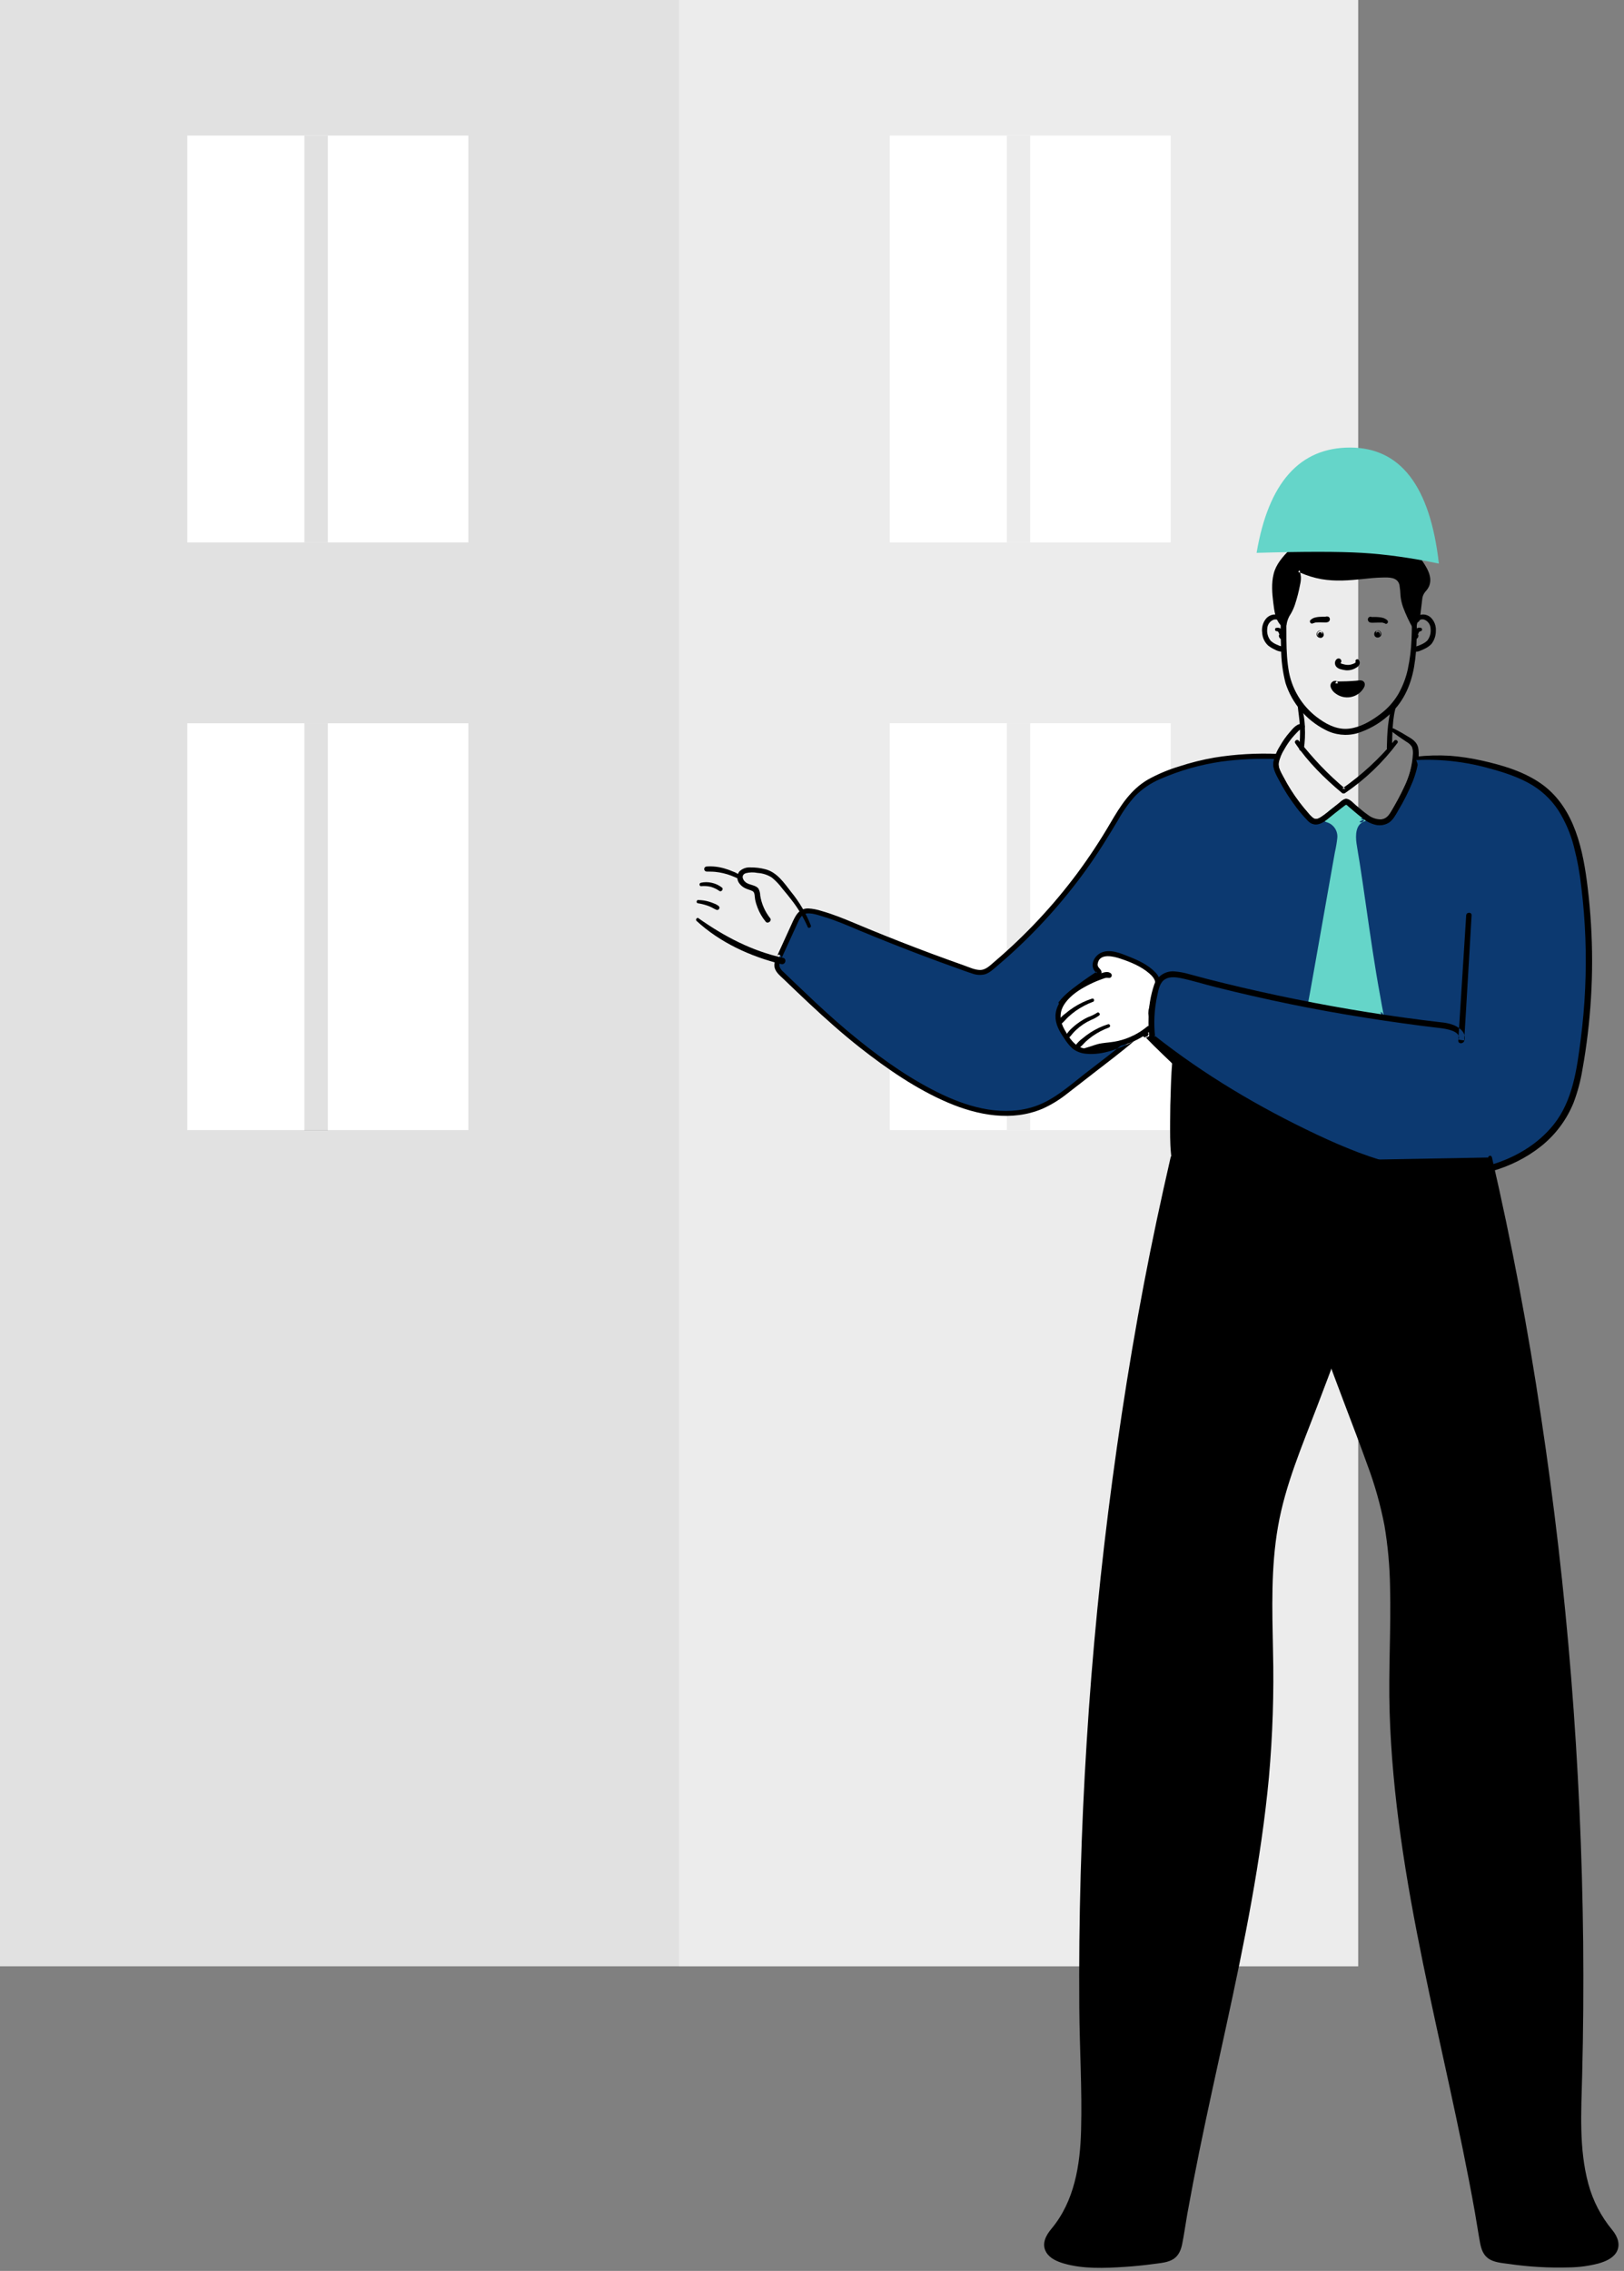 <?xml version="1.0" encoding="UTF-8"?>
<svg width="98px" height="137px" viewBox="0 0 98 137" version="1.1" xmlns="http://www.w3.org/2000/svg" xmlns:xlink="http://www.w3.org/1999/xlink">
    <rect x="0" y="0" width="98" height="137" fill="#808080" stroke="none"/>
    <title>Group 12</title>
    <g id="Sitio-web-/-dashboard" stroke="none" stroke-width="1" fill="none" fill-rule="evenodd">
        <g id="Home---2024" transform="translate(-556, -1788)">
            <g id="Group-5" transform="translate(556, 1788)">
                <g id="Group-3">
                    <rect id="Rectangle" fill="#E1E1E1" x="0" y="0" width="81.952" height="118.622"></rect>
                    <rect id="Rectangle" fill="#ECECEC" x="40.976" y="0" width="40.976" height="118.622"></rect>
                    <rect id="Rectangle" fill="#FFFFFF" transform="translate(19.781, 20.452) scale(1, -1) translate(-19.781, -20.452)" x="11.304" y="8.181" width="16.956" height="24.543"></rect>
                    <rect id="Rectangle" fill="#E1E1E1" transform="translate(19.075, 20.452) scale(1, -1) translate(-19.075, -20.452)" x="18.368" y="8.181" width="1.413" height="24.543"></rect>
                    <rect id="Rectangle" fill="#000000" transform="translate(19.075, 55.903) scale(1, -1) translate(-19.075, -55.903)" x="18.368" y="43.631" width="1.413" height="24.543"></rect>
                    <rect id="Rectangle" fill="#FFFFFF" transform="translate(19.781, 55.903) scale(1, -1) translate(-19.781, -55.903)" x="11.304" y="43.631" width="16.956" height="24.543"></rect>
                    <rect id="Rectangle" fill="#E1E1E1" transform="translate(19.075, 55.903) scale(1, -1) translate(-19.075, -55.903)" x="18.368" y="43.631" width="1.413" height="24.543"></rect>
                    <rect id="Rectangle" fill="#FFFFFF" transform="translate(62.17, 20.452) scale(1, -1) translate(-62.17, -20.452)" x="53.692" y="8.181" width="16.956" height="24.543"></rect>
                    <rect id="Rectangle" fill="#ECECEC" transform="translate(61.464, 20.452) scale(1, -1) translate(-61.464, -20.452)" x="60.757" y="8.181" width="1.413" height="24.543"></rect>
                    <rect id="Rectangle" fill="#FFFFFF" transform="translate(62.17, 55.903) scale(1, -1) translate(-62.17, -55.903)" x="53.692" y="43.631" width="16.956" height="24.543"></rect>
                    <rect id="Rectangle" fill="#ECECEC" transform="translate(61.464, 55.903) scale(1, -1) translate(-61.464, -55.903)" x="60.757" y="43.631" width="1.413" height="24.543"></rect>
                </g>
                <path d="M70.779,66.905 C70.792,68.117 70.827,69.328 70.884,70.538 C70.896,70.797 70.919,71.081 71.101,71.262 C71.251,71.388 71.432,71.471 71.626,71.501 C77.284,72.892 83.477,73.286 88.754,70.813 C89.083,70.66 89.421,70.48 89.608,70.17 C89.773,69.897 89.794,69.563 89.805,69.243 C89.899,66.751 89.778,64.256 89.442,61.785" id="Path-824" fill="#000000" transform="translate(80.308, 67.198) scale(-1, 1) translate(-80.308, -67.198)"></path>
                <path d="M70.695,70.47 C70.713,70.924 70.779,71.361 71.246,71.557 C71.68,71.74 72.185,71.813 72.644,71.914 C74.687,72.38 76.768,72.662 78.862,72.756 C80.929,72.852 83,72.679 85.023,72.241 C86.019,72.018 86.995,71.714 87.941,71.331 C88.405,71.168 88.849,70.956 89.267,70.698 C89.648,70.436 89.883,70.011 89.903,69.549 C89.962,68.933 89.951,68.302 89.951,67.682 C89.951,67.017 89.937,66.353 89.909,65.689 C89.873,64.37 89.749,63.054 89.538,61.751 C89.508,61.583 89.221,61.619 89.237,61.791 C89.338,62.901 89.482,64.006 89.545,65.12 C89.609,66.235 89.632,67.351 89.611,68.465 C89.611,68.746 89.599,69.027 89.586,69.307 C89.591,69.559 89.541,69.809 89.441,70.04 C89.238,70.432 88.768,70.609 88.389,70.781 C87.487,71.184 86.554,71.511 85.599,71.761 C81.745,72.774 77.67,72.561 73.788,71.827 C73.226,71.721 72.667,71.604 72.11,71.476 C71.856,71.43 71.606,71.368 71.36,71.29 C71.07,71.183 71.002,70.934 70.979,70.653 C70.875,69.41 70.863,68.152 70.834,66.908 C70.828,66.851 70.78,66.809 70.724,66.809 C70.667,66.809 70.619,66.851 70.613,66.908 L70.617,66.908 C70.623,68.095 70.649,69.282 70.695,70.47 Z" id="Path-825" fill="#000000" transform="translate(80.281, 67.211) scale(-1, 1) translate(-80.281, -67.211)"></path>
                <path d="M89.911,55.578 C89.816,55.368 89.709,55.144 89.509,55.032 C89.309,54.921 89.02,54.948 88.775,55.003 C87.873,55.207 87.019,55.575 86.17,55.931 C83.932,56.864 81.668,57.73 79.376,58.529 C79.118,58.619 78.842,58.71 78.577,58.643 C78.38,58.578 78.2,58.469 78.05,58.325 C75.205,55.95 72.786,53.107 70.898,49.919 C70.411,49.096 69.945,48.232 69.217,47.614 C68.679,47.156 68.023,46.857 67.359,46.608 C65.353,45.86 63.217,45.529 61.079,45.634 L60.811,45.634 C60.818,45.653 60.827,45.67 60.834,45.689 C60.895,45.826 60.929,45.974 60.934,46.124 C60.921,46.296 60.872,46.464 60.789,46.616 C60.318,47.615 59.694,48.536 58.941,49.345 C58.869,49.436 58.776,49.508 58.67,49.555 C58.429,49.644 58.175,49.476 57.973,49.318 L56.828,48.422 C56.794,48.389 56.75,48.368 56.704,48.361 C56.652,48.368 56.605,48.391 56.569,48.428 L55.861,49.018 C55.632,49.23 55.369,49.404 55.084,49.532 C54.793,49.659 54.458,49.634 54.188,49.467 C54.033,49.339 53.907,49.179 53.819,48.998 C53.24,48.009 52.661,46.972 52.528,45.843 L49.122,45.927 C47.142,53.141 46.45,57.997 47.044,60.493 C47.936,64.238 51.176,63.352 53.022,63.554 C54.867,63.757 68.334,61.818 68.441,61.283 C68.549,60.749 68.051,60.091 68.052,59.311 C68.054,58.531 69.798,57.791 70.714,57.574 C71.63,57.357 72.035,58.153 71.746,58.494 C71.456,58.836 71.443,58.465 73.122,59.79 C74.801,61.114 73.875,62.143 73.338,62.902 C72.801,63.66 71.808,63.418 71.23,63.336 C70.845,63.281 70.28,63.059 69.536,62.67 C69.938,63.016 73.617,65.898 74.054,66.202 C77.602,68.662 81.954,65.993 84.909,63.867 C87.001,62.362 88.866,60.57 90.723,58.784 C90.888,58.679 91.001,58.51 91.036,58.317 C91.071,58.125 91.024,57.927 90.907,57.771 L90.907,57.756 C90.575,57.03 90.243,56.303 89.911,55.578 Z" id="Path-826" fill="#0C3970" transform="translate(68.963, 56.403) scale(-1, 1) translate(-68.963, -56.403)"></path>
                <path d="M90.17,55.776 C89.956,55.306 89.753,54.798 89.157,54.803 C88.881,54.819 88.608,54.872 88.345,54.96 C88.005,55.055 87.672,55.17 87.342,55.295 C86.721,55.531 86.113,55.797 85.5,56.049 C84.234,56.569 82.958,57.068 81.674,57.546 C81.032,57.784 80.387,58.017 79.742,58.246 C79.452,58.348 79.133,58.502 78.82,58.516 C78.454,58.534 78.185,58.244 77.927,58.026 C76.063,56.441 74.385,54.65 72.923,52.687 C72.2,51.711 71.531,50.696 70.919,49.647 C70.325,48.633 69.713,47.653 68.678,47.041 C68.077,46.705 67.441,46.436 66.782,46.239 C66.08,46.008 65.362,45.829 64.634,45.702 C63.371,45.499 62.091,45.426 60.813,45.482 C60.76,45.483 60.711,45.512 60.684,45.559 C60.658,45.605 60.657,45.662 60.683,45.709 C60.786,45.912 60.803,46.147 60.731,46.363 C60.641,46.587 60.536,46.805 60.415,47.013 C60.005,47.784 59.5,48.5 58.913,49.146 C58.739,49.336 58.586,49.492 58.319,49.36 C58.113,49.24 57.919,49.099 57.74,48.94 L57.202,48.518 C57.067,48.413 56.888,48.206 56.701,48.203 C56.556,48.203 56.435,48.335 56.331,48.421 L55.784,48.877 C55.471,49.137 55.116,49.447 54.686,49.456 C54.193,49.456 54.003,49.021 53.79,48.648 C53.29,47.779 52.8,46.854 52.677,45.839 C52.673,45.761 52.611,45.699 52.533,45.694 L49.127,45.777 C49.06,45.779 49.002,45.824 48.982,45.888 C48.677,46.958 48.409,48.049 48.165,49.13 C47.646,51.31 47.238,53.515 46.942,55.736 C46.8,56.767 46.729,57.805 46.726,58.845 C46.737,59.815 46.863,60.784 47.298,61.664 C47.747,62.58 48.582,63.247 49.574,63.482 C50.482,63.711 51.424,63.656 52.352,63.671 C52.884,63.671 53.403,63.73 53.944,63.704 C54.689,63.665 55.432,63.592 56.173,63.513 C58.199,63.298 60.208,63.025 62.219,62.721 C63.938,62.462 65.666,62.2 67.363,61.812 C67.71,61.732 68.179,61.674 68.48,61.464 C68.781,61.254 68.558,60.704 68.471,60.44 C68.351,60.08 68.182,59.677 68.212,59.282 C68.231,59.052 68.412,58.867 68.577,58.722 C69.059,58.303 69.699,58.039 70.298,57.839 C70.719,57.694 71.589,57.472 71.69,58.146 C71.728,58.396 71.45,58.448 71.456,58.664 C71.462,58.88 71.849,59.032 71.991,59.126 C72.265,59.308 72.531,59.502 72.793,59.705 C73.142,59.971 73.498,60.252 73.73,60.632 C74.032,61.127 73.961,61.645 73.682,62.129 C73.417,62.59 73.088,63.125 72.535,63.242 C72.012,63.352 71.363,63.232 70.861,63.062 C70.434,62.914 70.02,62.733 69.62,62.522 C69.476,62.447 69.299,62.643 69.437,62.76 C70.272,63.475 71.16,64.135 72.027,64.811 C72.524,65.198 73.019,65.585 73.52,65.97 C73.977,66.337 74.479,66.645 75.013,66.886 C76.876,67.674 78.921,67.286 80.726,66.518 C82.632,65.703 84.385,64.491 86.009,63.219 C87.087,62.372 88.111,61.458 89.111,60.522 C89.612,60.052 90.109,59.58 90.602,59.103 C90.798,58.914 91.046,58.726 91.153,58.467 C91.26,58.208 91.16,57.927 91.046,57.675 C90.966,57.498 90.706,57.652 90.785,57.829 C90.867,57.966 90.905,58.125 90.895,58.285 C90.85,58.424 90.765,58.546 90.651,58.636 C90.437,58.846 90.217,59.052 90.002,59.259 C89.577,59.667 89.148,60.073 88.717,60.477 C87.873,61.26 87.014,62.027 86.112,62.748 C84.552,64.005 82.862,65.186 81.046,66.042 C79.328,66.851 77.331,67.371 75.469,66.74 C74.329,66.352 73.4,65.506 72.465,64.777 C71.53,64.047 70.554,63.329 69.646,62.548 L69.463,62.786 C70.346,63.242 71.366,63.672 72.383,63.571 C72.689,63.549 72.982,63.436 73.221,63.245 C73.413,63.061 73.58,62.853 73.718,62.625 C73.994,62.231 74.246,61.783 74.235,61.287 C74.219,60.592 73.712,60.051 73.198,59.646 C72.755,59.295 72.295,58.975 71.823,58.665 C71.791,58.645 71.739,58.606 71.738,58.607 C71.712,58.616 71.758,58.583 71.749,58.638 C71.749,58.661 71.749,58.723 71.742,58.713 C71.735,58.703 71.716,58.736 71.749,58.713 C71.761,58.703 71.771,58.69 71.781,58.68 C71.821,58.641 71.857,58.599 71.89,58.554 C72.156,58.169 71.873,57.661 71.493,57.481 C70.958,57.226 70.304,57.509 69.796,57.711 C69.238,57.933 68.638,58.209 68.221,58.651 C68.055,58.809 67.946,59.016 67.91,59.242 C67.872,59.598 67.992,59.974 68.102,60.309 C68.154,60.468 68.212,60.627 68.256,60.791 C68.284,60.942 68.299,61.095 68.298,61.248 C68.298,61.203 68.331,61.229 68.308,61.219 C68.284,61.209 68.351,61.199 68.308,61.219 C68.296,61.219 68.284,61.234 68.271,61.24 C68.218,61.265 68.164,61.287 68.108,61.305 C68.014,61.337 67.92,61.364 67.826,61.39 C67.559,61.464 67.289,61.526 67.019,61.584 C66.232,61.756 65.439,61.898 64.644,62.034 C62.592,62.386 60.529,62.686 58.463,62.95 C56.846,63.155 55.212,63.384 53.581,63.423 C52.964,63.439 52.347,63.374 51.729,63.374 C50.793,63.374 49.797,63.374 48.94,62.939 C46.986,61.969 46.947,59.453 47.067,57.571 C47.212,55.283 47.638,53.013 48.112,50.775 C48.439,49.24 48.802,47.714 49.202,46.195 L49.263,45.966 L49.118,46.078 L52.524,45.994 L52.379,45.849 C52.501,46.842 52.932,47.743 53.418,48.6 C53.625,48.968 53.827,49.469 54.229,49.666 C54.602,49.848 55.042,49.753 55.387,49.556 C55.81,49.315 56.176,48.955 56.545,48.644 C56.624,48.578 56.635,48.542 56.73,48.56 C56.802,48.573 56.866,48.645 56.921,48.688 L57.224,48.926 L57.879,49.438 C58.208,49.692 58.603,49.873 58.949,49.553 C59.305,49.207 59.624,48.825 59.901,48.413 C60.226,47.966 60.516,47.495 60.77,47.003 C60.905,46.778 61.007,46.534 61.074,46.279 C61.103,46.036 61.059,45.788 60.948,45.57 L60.816,45.797 C61.955,45.745 63.096,45.794 64.226,45.945 C65.497,46.129 66.737,46.483 67.914,46.996 C68.48,47.236 68.994,47.584 69.426,48.021 C69.812,48.449 70.147,48.918 70.428,49.421 C71.047,50.462 71.679,51.489 72.388,52.472 C73.775,54.394 75.367,56.16 77.135,57.739 C77.344,57.924 77.554,58.107 77.766,58.286 C77.98,58.467 78.2,58.68 78.47,58.771 C78.73,58.84 79.005,58.826 79.257,58.731 C79.583,58.629 79.901,58.506 80.221,58.393 C81.512,57.933 82.794,57.45 84.068,56.945 C84.757,56.673 85.444,56.394 86.129,56.109 C86.808,55.819 87.484,55.529 88.187,55.318 C88.5,55.221 88.856,55.091 89.186,55.102 C89.557,55.114 89.685,55.44 89.819,55.731 L90.778,57.833 C90.859,58.012 91.12,57.859 91.039,57.682 L91.039,57.682 L90.17,55.776 Z" id="Path-827" fill="#000000" transform="translate(68.964, 56.391) scale(-1, 1) translate(-68.964, -56.391)"></path>
                <path d="M80.346,49.433 C80.684,49.497 80.925,49.824 80.991,50.157 C81.037,50.499 81.019,50.846 80.939,51.182 C80.396,54.416 79.809,59.65 79.039,62.507 C79.011,62.613 79.38,61.107 79.418,61.204 C79.454,61.283 79.511,61.35 79.581,61.4 L81.739,63.194 L83.342,61.458 C83.599,61.266 83.708,60.932 83.614,60.625 L81.877,50.868 C81.832,50.672 81.816,50.471 81.831,50.271 C81.89,49.848 82.201,49.504 82.617,49.403 C82.43,48.896 81.978,48.739 81.477,48.534 C81.084,48.853 80.797,48.982 80.55,49.423" id="Path-828" fill="#65D5C9" transform="translate(81.347, 55.867) scale(-1, 1) translate(-81.347, -55.867)"></path>
                <path d="M80.838,50.877 C80.781,51.278 80.705,51.677 80.643,52.076 C80.51,52.931 80.386,53.788 80.263,54.644 C80.002,56.45 79.746,58.261 79.415,60.052 C79.271,60.857 79.136,61.693 78.888,62.473 L79.213,62.518 C79.213,62.604 79.213,62.526 79.222,62.503 C79.235,62.457 79.243,62.412 79.255,62.366 C79.291,62.221 79.327,62.076 79.365,61.942 C79.402,61.807 79.441,61.652 79.483,61.508 C79.499,61.456 79.515,61.402 79.534,61.35 C79.534,61.33 79.534,61.296 79.542,61.322 C79.532,61.266 79.736,61.292 79.466,61.364 L79.337,61.347 C79.284,61.282 79.269,61.272 79.294,61.315 C79.303,61.339 79.317,61.361 79.334,61.38 C79.363,61.419 79.396,61.455 79.433,61.487 C79.525,61.573 79.625,61.648 79.722,61.729 L80.356,62.259 L81.626,63.316 C81.692,63.381 81.797,63.381 81.863,63.316 L82.904,62.189 L83.413,61.639 C83.559,61.502 83.678,61.338 83.764,61.156 C83.819,60.972 83.823,60.777 83.776,60.59 C83.731,60.329 83.683,60.068 83.631,59.808 L83.364,58.313 L82.295,52.269 L82.142,51.414 C82.078,51.131 82.029,50.845 81.997,50.557 C81.951,50.113 82.237,49.703 82.669,49.594 C82.764,49.567 82.821,49.468 82.795,49.372 C82.571,48.802 82.062,48.592 81.533,48.372 C81.47,48.356 81.402,48.374 81.356,48.42 C80.996,48.71 80.633,48.937 80.398,49.343 C80.355,49.431 80.387,49.537 80.471,49.586 C80.555,49.635 80.663,49.612 80.719,49.531 C80.935,49.157 81.283,48.942 81.613,48.679 L81.435,48.725 C81.828,48.886 82.28,49.041 82.446,49.468 L82.571,49.248 C82.215,49.338 81.92,49.585 81.767,49.919 C81.581,50.327 81.698,50.757 81.767,51.178 L82.315,54.275 C82.676,56.317 83.037,58.359 83.397,60.399 C83.443,60.663 83.542,60.938 83.371,61.175 C83.205,61.387 83.024,61.587 82.831,61.774 L81.62,63.085 L81.861,63.085 L80.259,61.751 C80.01,61.565 79.778,61.356 79.567,61.127 C79.532,61.074 79.472,61.044 79.409,61.047 C79.346,61.05 79.29,61.087 79.261,61.143 C79.134,61.359 79.093,61.658 79.031,61.895 C78.965,62.096 78.917,62.302 78.886,62.512 C78.871,62.706 79.157,62.727 79.212,62.557 C79.418,61.82 79.579,61.073 79.694,60.317 C79.865,59.406 80.013,58.488 80.154,57.568 C80.443,55.719 80.679,53.863 80.967,52.014 C81.002,51.79 81.036,51.565 81.074,51.341 C81.14,51.044 81.174,50.74 81.175,50.436 C81.149,49.952 80.898,49.423 80.376,49.333 C80.32,49.318 80.262,49.351 80.246,49.407 C80.23,49.463 80.263,49.522 80.32,49.537 L80.326,49.54 C80.903,49.708 80.903,50.395 80.838,50.877 Z" id="Path-829" fill="#65D5C9" transform="translate(81.348, 55.865) scale(-1, 1) translate(-81.348, -55.865)"></path>
                <path d="M77.282,38.454 C77.288,39.048 77.339,39.641 77.437,40.228 C77.639,41.385 78.123,42.444 79.029,43.201 C79.565,43.672 80.195,44.026 80.877,44.238 C81.523,44.417 82.213,44.34 82.804,44.024 C83.942,43.441 84.802,42.43 85.194,41.213 C85.369,40.533 85.458,39.833 85.461,39.131 C85.502,38.306 85.5,37.479 85.453,36.655 C85.453,36.575 85.389,36.51 85.309,36.51 C85.229,36.51 85.164,36.575 85.164,36.655 C85.106,37.956 85.223,39.283 84.983,40.576 C84.755,41.72 84.09,42.73 83.13,43.392 C82.614,43.759 81.999,44.037 81.353,43.957 C80.681,43.875 80.059,43.516 79.526,43.117 C79.07,42.787 78.687,42.368 78.398,41.886 C78.131,41.418 77.935,40.913 77.819,40.387 C77.69,39.785 77.614,39.172 77.592,38.557 C77.56,37.955 77.58,37.347 77.534,36.746 C77.534,36.688 77.487,36.642 77.429,36.642 C77.372,36.642 77.325,36.688 77.325,36.746 L77.321,36.746 C77.277,37.314 77.264,37.884 77.282,38.454 Z" id="Path-830" fill="#000000" transform="translate(81.385, 40.423) scale(-1, 1) translate(-81.385, -40.423)"></path>
                <path d="M86.304,37.115 C86.054,37.02 85.771,37.082 85.583,37.273 C85.382,37.479 85.277,37.762 85.295,38.051 C85.292,38.344 85.388,38.628 85.569,38.857 C85.69,38.979 85.833,39.078 85.99,39.148 C86.063,39.184 86.134,39.217 86.216,39.248 C86.301,39.29 86.394,39.313 86.488,39.315 C86.559,39.323 86.625,39.277 86.643,39.208 C86.662,39.139 86.627,39.066 86.562,39.037 C86.496,39 86.424,38.972 86.35,38.955 C86.282,38.93 86.216,38.902 86.151,38.87 C86.029,38.816 85.916,38.742 85.817,38.651 C85.653,38.444 85.58,38.179 85.615,37.916 C85.623,37.679 85.77,37.469 85.99,37.383 C86.088,37.347 86.197,37.359 86.285,37.416 C86.373,37.473 86.43,37.569 86.438,37.674 C86.438,37.791 86.63,37.819 86.647,37.703 L86.647,37.709 C86.68,37.455 86.539,37.211 86.304,37.115 Z" id="Path-831" fill="#000000" transform="translate(85.971, 38.194) scale(-1, 1) translate(-85.971, -38.194)"></path>
                <path d="M85.352,38.088 L85.368,38.088 L85.381,38.088 C85.356,38.088 85.365,38.081 85.381,38.088 C85.391,38.094 85.401,38.099 85.41,38.106 C85.422,38.113 85.388,38.085 85.41,38.106 L85.42,38.114 L85.432,38.127 C85.445,38.142 85.432,38.127 85.432,38.12 C85.448,38.139 85.461,38.16 85.468,38.184 L85.455,38.152 C85.455,38.172 85.471,38.191 85.48,38.212 L85.467,38.18 C85.485,38.227 85.5,38.275 85.51,38.325 L85.51,38.289 L85.51,38.296 L85.51,38.259 L85.525,38.226 C85.525,38.229 85.525,38.233 85.525,38.236 L85.547,38.207 C85.517,38.234 85.495,38.269 85.483,38.307 C85.461,38.397 85.501,38.49 85.581,38.535 C85.609,38.551 85.64,38.559 85.671,38.56 C85.698,38.56 85.724,38.553 85.747,38.54 C85.768,38.526 85.787,38.507 85.801,38.486 C85.819,38.454 85.824,38.416 85.814,38.38 C85.802,38.347 85.781,38.318 85.751,38.299 C85.726,38.283 85.697,38.275 85.667,38.275 L85.705,38.275 L85.692,38.275 L85.725,38.29 L85.714,38.283 L85.741,38.305 L85.728,38.291 L85.75,38.319 L85.75,38.307 L85.764,38.341 C85.764,38.335 85.764,38.328 85.764,38.322 L85.764,38.36 L85.764,38.345 L85.764,38.383 C85.764,38.378 85.764,38.373 85.764,38.368 L85.751,38.402 C85.75,38.399 85.75,38.396 85.751,38.393 L85.729,38.422 C85.738,38.41 85.75,38.4 85.759,38.387 C85.782,38.359 85.794,38.324 85.793,38.287 C85.791,38.251 85.783,38.215 85.769,38.181 C85.757,38.148 85.744,38.116 85.729,38.082 C85.714,38.05 85.694,38.02 85.671,37.992 C85.591,37.889 85.457,37.844 85.33,37.876 C85.281,37.891 85.249,37.939 85.256,37.99 C85.263,38.041 85.306,38.08 85.358,38.081 L85.319,38.088 L85.352,38.088 Z" id="Path-832" fill="#000000" transform="translate(85.536, 38.209) scale(-1, 1) translate(-85.536, -38.209)"></path>
                <path d="M76.523,37.421 C76.61,37.364 76.72,37.352 76.818,37.388 C77.038,37.474 77.186,37.683 77.195,37.92 C77.23,38.183 77.156,38.448 76.991,38.654 C76.893,38.745 76.78,38.818 76.658,38.873 C76.599,38.902 76.537,38.928 76.475,38.951 C76.395,38.97 76.318,39 76.247,39.039 C76.182,39.068 76.147,39.14 76.165,39.21 C76.184,39.279 76.25,39.324 76.32,39.316 C76.473,39.305 76.621,39.258 76.753,39.18 C76.895,39.116 77.028,39.034 77.15,38.937 C77.363,38.735 77.489,38.458 77.502,38.164 C77.543,37.874 77.467,37.58 77.29,37.348 C77.126,37.136 76.858,37.033 76.596,37.083 C76.311,37.151 76.122,37.422 76.156,37.715 C76.175,37.835 76.368,37.805 76.367,37.686 L76.371,37.678 C76.379,37.574 76.435,37.478 76.523,37.421 Z" id="Path-833" fill="#000000" transform="translate(76.834, 38.197) scale(-1, 1) translate(-76.834, -38.197)"></path>
                <path d="M77.094,37.997 C77.072,38.023 77.053,38.053 77.038,38.084 C77.024,38.116 77.009,38.149 76.998,38.183 C76.984,38.217 76.976,38.254 76.973,38.291 C76.972,38.322 76.98,38.353 76.996,38.379 C77.009,38.397 77.024,38.409 77.037,38.427 L77.015,38.397 L77.015,38.406 L77.002,38.373 C77.003,38.378 77.003,38.383 77.002,38.387 L77.002,38.35 C77.003,38.354 77.003,38.359 77.002,38.364 L77.002,38.326 C77.003,38.333 77.003,38.339 77.002,38.345 L77.017,38.312 L77.009,38.323 L77.031,38.296 L77.018,38.309 L77.045,38.287 L77.034,38.294 L77.067,38.28 L77.054,38.28 L77.091,38.28 C77.062,38.28 77.033,38.288 77.008,38.303 C76.978,38.322 76.956,38.351 76.946,38.384 C76.936,38.42 76.94,38.458 76.959,38.49 C76.972,38.512 76.99,38.53 77.011,38.544 C77.034,38.557 77.06,38.564 77.087,38.564 C77.117,38.564 77.147,38.556 77.173,38.541 C77.208,38.523 77.236,38.494 77.254,38.458 C77.279,38.414 77.286,38.362 77.274,38.313 C77.263,38.274 77.241,38.239 77.211,38.212 L77.232,38.241 C77.232,38.237 77.232,38.234 77.232,38.231 L77.247,38.264 L77.247,38.3 L77.247,38.278 L77.247,38.315 C77.257,38.265 77.271,38.216 77.29,38.17 L77.277,38.201 L77.301,38.142 L77.289,38.174 C77.293,38.162 77.298,38.151 77.304,38.141 C77.304,38.141 77.317,38.111 77.323,38.11 C77.329,38.109 77.304,38.133 77.323,38.12 L77.335,38.107 C77.338,38.103 77.342,38.099 77.346,38.095 C77.36,38.081 77.329,38.107 77.346,38.095 L77.371,38.08 C77.386,38.073 77.386,38.073 77.371,38.08 C77.355,38.086 77.355,38.086 77.371,38.08 L77.386,38.08 L77.379,38.08 L77.412,38.08 C77.439,38.079 77.465,38.068 77.484,38.049 C77.5,38.032 77.51,38.011 77.513,37.988 C77.52,37.937 77.489,37.889 77.44,37.875 L77.432,37.881 C77.307,37.848 77.174,37.893 77.094,37.997 Z" id="Path-834" fill="#000000" transform="translate(77.227, 38.216) scale(-1, 1) translate(-77.227, -38.216)"></path>
                <path d="M83.082,38.036 C83.052,38.046 83.025,38.062 83.003,38.084 L82.988,38.099 C82.976,38.113 82.964,38.129 82.955,38.145 C82.945,38.162 82.939,38.18 82.935,38.199 C82.935,38.214 82.935,38.232 82.927,38.249 C82.929,38.267 82.931,38.284 82.935,38.301 C82.938,38.32 82.945,38.337 82.955,38.353 C82.975,38.386 83.004,38.414 83.037,38.433 C83.055,38.443 83.073,38.451 83.092,38.456 C83.111,38.461 83.131,38.463 83.15,38.463 C83.167,38.462 83.184,38.46 83.201,38.456 L83.209,38.456 C83.242,38.446 83.271,38.429 83.295,38.406 C83.31,38.394 83.322,38.378 83.33,38.361 C83.347,38.331 83.356,38.298 83.357,38.264 C83.358,38.243 83.355,38.223 83.35,38.203 C83.35,38.2 83.35,38.197 83.35,38.194 C83.35,38.18 83.338,38.162 83.331,38.148 C83.321,38.13 83.308,38.114 83.293,38.1 C83.269,38.076 83.238,38.059 83.205,38.05 C83.188,38.047 83.17,38.047 83.153,38.05 C83.121,38.049 83.089,38.057 83.06,38.073 L83.026,38.1 C83.01,38.115 82.998,38.133 82.991,38.154 C82.984,38.167 82.98,38.182 82.979,38.197 C82.974,38.219 82.974,38.243 82.979,38.265 L82.997,38.306 L83.023,38.34 C83.038,38.356 83.057,38.368 83.078,38.375 C83.098,38.386 83.121,38.391 83.144,38.39 L83.098,38.39 L83.107,38.39 L83.066,38.372 L83.078,38.38 L83.043,38.352 C83.047,38.354 83.05,38.358 83.052,38.362 L83.026,38.327 L83.026,38.338 L83.008,38.297 C83.009,38.302 83.009,38.307 83.008,38.311 L83.008,38.267 L83.008,38.274 L83.008,38.229 C83.008,38.229 83.008,38.232 83.008,38.238 L83.024,38.197 L83.024,38.197 L83.05,38.164 L83.084,38.138 L83.075,38.138 L83.114,38.12 L83.102,38.12 L83.147,38.12 C83.142,38.122 83.137,38.122 83.131,38.12 L83.176,38.12 C83.171,38.122 83.165,38.122 83.159,38.12 L83.198,38.138 L83.183,38.129 L83.217,38.155 L83.207,38.145 L83.231,38.177 C83.227,38.171 83.224,38.166 83.221,38.16 L83.237,38.199 L83.237,38.183 L83.237,38.225 C83.236,38.218 83.236,38.211 83.237,38.204 L83.237,38.245 C83.236,38.238 83.236,38.231 83.237,38.225 L83.223,38.259 C83.226,38.252 83.23,38.246 83.234,38.239 L83.212,38.268 L83.236,38.239 C83.236,38.233 83.236,38.228 83.236,38.222 C83.238,38.214 83.241,38.206 83.246,38.199 L83.231,38.232 L83.231,38.223 C83.255,38.181 83.255,38.13 83.231,38.089 C83.219,38.069 83.203,38.053 83.183,38.042 C83.164,38.03 83.14,38.023 83.117,38.023 L83.136,38.036 C83.118,38.033 83.1,38.033 83.082,38.036 Z" id="Path-835" fill="#000000" transform="translate(83.142, 38.247) scale(-1, 1) translate(-83.142, -38.247)"></path>
                <path d="M82.813,37.577 L82.878,37.56 L82.906,37.56 L82.931,37.56 L82.948,37.56 L82.984,37.56 L83.045,37.56 L83.189,37.56 L83.453,37.567 C83.506,37.571 83.56,37.566 83.612,37.554 C83.712,37.528 83.773,37.425 83.747,37.323 C83.727,37.256 83.666,37.208 83.596,37.207 C83.559,37.205 83.522,37.213 83.49,37.232 C83.512,37.232 83.525,37.229 83.528,37.222 C83.516,37.223 83.504,37.223 83.492,37.222 L83.368,37.222 C83.28,37.222 83.192,37.222 83.104,37.231 C83.012,37.237 82.921,37.253 82.833,37.277 C82.738,37.305 82.65,37.355 82.578,37.422 C82.538,37.463 82.53,37.526 82.559,37.576 C82.588,37.626 82.647,37.65 82.703,37.634 L82.694,37.618 C82.733,37.602 82.774,37.59 82.813,37.577 Z" id="Path-836" fill="#000000" transform="translate(83.148, 37.424) scale(-1, 1) translate(-83.148, -37.424)"></path>
                <path d="M79.565,38.248 L79.55,38.214 L79.56,38.237 C79.564,38.25 79.57,38.261 79.579,38.269 L79.592,38.287 L79.57,38.258 C79.575,38.264 79.579,38.271 79.582,38.278 L79.568,38.243 C79.568,38.252 79.568,38.259 79.568,38.264 L79.568,38.223 L79.568,38.243 L79.568,38.201 L79.568,38.217 L79.584,38.178 C79.581,38.184 79.577,38.19 79.572,38.195 L79.598,38.163 L79.588,38.173 L79.62,38.147 L79.607,38.156 L79.647,38.138 L79.629,38.138 L79.675,38.138 C79.669,38.14 79.664,38.14 79.658,38.138 L79.704,38.138 L79.692,38.138 L79.732,38.156 L79.723,38.156 L79.757,38.182 L79.783,38.216 L79.801,38.256 C79.8,38.253 79.8,38.25 79.801,38.248 L79.801,38.293 C79.799,38.289 79.799,38.285 79.801,38.281 L79.801,38.326 C79.8,38.321 79.8,38.317 79.801,38.312 L79.783,38.353 L79.79,38.342 L79.763,38.377 C79.765,38.373 79.769,38.37 79.773,38.367 L79.738,38.395 L79.749,38.387 L79.708,38.405 L79.717,38.405 L79.67,38.405 L79.717,38.405 C79.739,38.399 79.759,38.389 79.776,38.374 C79.788,38.366 79.799,38.356 79.806,38.344 C79.821,38.327 79.832,38.307 79.837,38.285 L79.837,38.24 L79.837,38.195 C79.832,38.173 79.822,38.153 79.806,38.137 C79.794,38.119 79.777,38.103 79.758,38.092 C79.73,38.076 79.698,38.068 79.666,38.068 C79.648,38.066 79.631,38.066 79.613,38.068 C79.58,38.077 79.549,38.094 79.525,38.118 C79.511,38.131 79.499,38.145 79.488,38.162 C79.478,38.179 79.47,38.197 79.463,38.216 C79.458,38.235 79.455,38.255 79.455,38.275 C79.451,38.295 79.451,38.315 79.455,38.335 C79.469,38.387 79.503,38.431 79.55,38.457 C79.566,38.468 79.585,38.475 79.604,38.479 C79.625,38.483 79.645,38.483 79.666,38.479 C79.685,38.478 79.704,38.475 79.723,38.47 C79.743,38.465 79.761,38.457 79.779,38.446 C79.795,38.435 79.81,38.423 79.824,38.409 C79.847,38.386 79.864,38.357 79.874,38.326 C79.886,38.287 79.886,38.245 79.874,38.205 C79.868,38.186 79.861,38.167 79.85,38.15 C79.839,38.133 79.827,38.117 79.812,38.102 C79.776,38.064 79.725,38.044 79.673,38.047 C79.649,38.046 79.626,38.053 79.606,38.066 C79.586,38.077 79.569,38.093 79.557,38.112 C79.532,38.154 79.532,38.206 79.557,38.248 L79.565,38.239 L79.565,38.248 Z" id="Path-837" fill="#000000" transform="translate(79.666, 38.265) scale(-1, 1) translate(-79.666, -38.265)"></path>
                <path d="M79.97,37.263 C79.879,37.237 79.785,37.221 79.691,37.214 C79.606,37.205 79.521,37.214 79.437,37.205 C79.395,37.205 79.355,37.205 79.313,37.205 L79.277,37.205 L79.299,37.205 C79.327,37.205 79.264,37.192 79.26,37.19 C79.241,37.187 79.221,37.187 79.202,37.19 C79.132,37.191 79.07,37.238 79.051,37.307 C79.027,37.399 79.076,37.495 79.165,37.529 C79.219,37.548 79.276,37.556 79.333,37.553 L79.603,37.546 C79.69,37.543 79.776,37.545 79.862,37.553 L79.874,37.553 L79.902,37.553 L79.967,37.571 C80.009,37.584 80.051,37.597 80.092,37.613 C80.21,37.658 80.304,37.482 80.213,37.401 L80.216,37.408 C80.146,37.341 80.062,37.291 79.97,37.263 Z" id="Path-838" fill="#000000" transform="translate(79.648, 37.404) scale(-1, 1) translate(-79.648, -37.404)"></path>
                <path d="M80.568,40.082 C80.614,40.174 80.69,40.248 80.782,40.291 C80.963,40.402 81.173,40.453 81.384,40.437 C81.49,40.425 81.594,40.404 81.696,40.374 C81.793,40.353 81.882,40.305 81.954,40.235 C82.02,40.166 82.053,40.071 82.045,39.975 C82.035,39.855 81.952,39.719 81.817,39.724 C81.76,39.726 81.709,39.757 81.681,39.806 C81.654,39.856 81.653,39.916 81.681,39.966 C81.69,39.983 81.702,39.999 81.715,40.013 C81.715,40.021 81.734,40.043 81.715,40.013 C81.696,39.982 81.707,39.986 81.715,40.013 C81.705,39.976 81.715,40.001 81.715,40.013 C81.715,40.024 81.715,39.985 81.715,40.013 L81.715,39.997 C81.707,40.01 81.707,40.013 81.715,40.004 C81.724,39.995 81.691,40.026 81.715,40.004 C81.706,40.011 81.697,40.017 81.686,40.021 C81.668,40.032 81.649,40.04 81.629,40.045 C81.598,40.055 81.566,40.062 81.536,40.071 C81.476,40.088 81.415,40.1 81.354,40.108 C81.228,40.123 81.1,40.106 80.982,40.06 C80.928,40.043 80.876,40.019 80.829,39.988 C80.814,39.978 80.804,39.964 80.798,39.947 L80.798,39.934 C80.823,39.885 80.81,39.825 80.767,39.792 C80.724,39.758 80.664,39.76 80.623,39.796 L80.62,39.803 C80.549,39.877 80.529,39.987 80.568,40.082 Z" id="Path-839" fill="#000000" transform="translate(81.302, 40.081) scale(-1, 1) translate(-81.302, -40.081)"></path>
                <path d="M81.949,41.224 C81.499,41.258 81.047,41.258 80.597,41.224 C80.56,41.216 80.521,41.223 80.49,41.244 C80.45,41.282 80.469,41.347 80.49,41.388 C80.642,41.672 80.926,41.863 81.248,41.897 C81.57,41.932 81.888,41.806 82.098,41.561 C82.149,41.51 82.181,41.443 82.188,41.371 C82.188,41.299 82.135,41.237 82.063,41.227" id="Path-840" fill="#000000" transform="translate(81.327, 41.563) scale(-1, 1) translate(-81.327, -41.563)"></path>
                <path d="M80.824,41.067 C80.66,41.054 80.431,40.988 80.324,41.16 C80.231,41.305 80.324,41.478 80.418,41.602 C80.795,42.112 81.512,42.224 82.027,41.854 C82.179,41.759 82.293,41.614 82.348,41.443 C82.375,41.348 82.352,41.244 82.285,41.17 C82.219,41.095 82.119,41.061 82.02,41.077 C81.901,41.105 81.859,41.303 81.984,41.357 C82.033,41.377 82.02,41.383 81.984,41.433 C81.936,41.494 81.879,41.547 81.814,41.589 C81.674,41.684 81.509,41.735 81.339,41.734 C81.183,41.729 81.032,41.679 80.905,41.589 C80.841,41.547 80.783,41.495 80.734,41.436 C80.711,41.41 80.69,41.381 80.672,41.351 C80.663,41.338 80.653,41.306 80.64,41.297 C80.627,41.289 80.657,41.297 80.64,41.322 L80.577,41.384 C80.612,41.381 80.646,41.381 80.68,41.384 L80.867,41.384 L81.239,41.384 C81.487,41.375 81.734,41.351 81.978,41.312 C82.101,41.293 82.069,41.098 81.949,41.098 L81.94,41.112 C81.57,41.112 81.194,41.098 80.824,41.067 Z" id="Path-841" fill="#000000" transform="translate(81.323, 41.562) scale(-1, 1) translate(-81.323, -41.562)"></path>
                <path d="M83.807,43.122 C83.844,43.348 83.869,43.574 83.884,43.801 C83.916,44.235 83.923,44.669 83.931,45.113 C83.931,45.201 84.001,45.271 84.087,45.271 C84.174,45.271 84.244,45.201 84.244,45.113 C84.231,44.659 84.22,44.205 84.168,43.752 C84.142,43.535 84.111,43.318 84.069,43.102 C84.038,42.877 83.975,42.658 83.88,42.452 C83.857,42.412 83.81,42.393 83.765,42.406 C83.721,42.418 83.69,42.458 83.69,42.504 L83.69,42.504 C83.706,42.711 83.774,42.918 83.807,43.122 Z" id="Path-842" fill="#000000" transform="translate(83.966, 43.836) scale(-1, 1) translate(-83.966, -43.836)"></path>
                <path d="M78.315,43.851 C78.29,44.3 78.31,44.75 78.377,45.195 C78.4,45.354 78.676,45.318 78.659,45.157 C78.61,44.724 78.594,44.288 78.611,43.852 C78.63,43.418 78.708,42.983 78.749,42.548 C78.761,42.425 78.585,42.419 78.547,42.521 L78.547,42.525 C78.405,42.953 78.327,43.4 78.315,43.851 Z" id="Path-843" fill="#000000" transform="translate(78.528, 43.872) scale(-1, 1) translate(-78.528, -43.872)"></path>
                <path d="M77.715,37.875 C78.042,37.227 78.375,36.557 78.425,35.834 C78.45,35.499 78.425,35.111 78.672,34.881 C78.865,34.697 79.155,34.677 79.421,34.671 C81.025,34.636 82.623,35.298 84.672,34.346 C84.961,34.21 84.704,34.61 84.744,34.939 C84.834,35.501 84.973,36.055 85.162,36.592 C85.318,36.993 85.584,37.214 85.613,37.655 C85.925,37.383 85.999,36.932 86.047,36.521 C86.154,35.708 86.248,34.826 85.837,34.116 C85.687,33.877 85.51,33.657 85.31,33.459 C84.793,32.909 84.242,32.351 83.531,32.104 C83.106,31.976 82.665,31.909 82.221,31.903 C81.595,31.848 80.967,31.848 80.341,31.903 C79.712,31.956 79.108,32.172 78.589,32.53 C78.052,32.924 77.682,33.495 77.323,34.054 C77.183,34.251 77.071,34.467 76.992,34.696 C76.913,34.928 76.936,35.182 77.054,35.396 C77.134,35.522 77.257,35.617 77.329,35.747 C77.39,35.877 77.426,36.017 77.435,36.16 L77.579,37.372" id="Path-844" fill="#000000" transform="translate(81.542, 34.869) scale(-1, 1) translate(-81.542, -34.869)"></path>
                <path d="M78.408,36.63 C78.483,36.416 78.534,36.196 78.56,35.971 C78.568,35.744 78.59,35.517 78.625,35.292 C78.743,34.806 79.262,34.832 79.668,34.841 C80.074,34.849 80.443,34.888 80.825,34.929 C81.661,35.017 82.495,35.084 83.33,34.939 C83.556,34.9 83.78,34.845 83.999,34.777 C84.105,34.744 84.209,34.707 84.313,34.668 C84.378,34.644 84.442,34.618 84.505,34.59 C84.569,34.563 84.712,34.531 84.738,34.49 L84.641,34.399 L84.641,34.435 C84.63,34.467 84.623,34.499 84.619,34.532 C84.598,34.622 84.583,34.713 84.573,34.804 C84.569,34.963 84.586,35.121 84.624,35.275 C84.7,35.68 84.803,36.08 84.932,36.472 C84.996,36.665 85.079,36.852 85.182,37.028 C85.314,37.219 85.401,37.437 85.438,37.666 C85.44,37.734 85.481,37.794 85.544,37.82 C85.607,37.846 85.678,37.832 85.727,37.785 C86.123,37.417 86.177,36.858 86.241,36.352 C86.311,35.782 86.359,35.194 86.219,34.626 C86.074,34.033 85.678,33.603 85.269,33.172 C84.892,32.741 84.446,32.376 83.948,32.093 C83.379,31.804 82.747,31.759 82.118,31.721 C81.46,31.664 80.798,31.673 80.142,31.749 C79.562,31.821 79.007,32.03 78.523,32.358 C78.069,32.711 77.682,33.144 77.383,33.635 C77.059,34.123 76.592,34.729 76.831,35.349 C76.889,35.479 76.969,35.598 77.068,35.7 C77.178,35.831 77.243,35.993 77.254,36.164 C77.305,36.567 77.35,36.971 77.399,37.377 C77.427,37.607 77.792,37.61 77.764,37.377 L77.651,36.449 C77.619,36.19 77.616,35.894 77.486,35.661 C77.356,35.428 77.143,35.31 77.127,35.03 C77.111,34.751 77.256,34.502 77.398,34.275 C77.662,33.816 77.975,33.388 78.332,32.997 C78.707,32.613 79.179,32.338 79.697,32.2 C80.259,32.063 80.839,32.01 81.416,32.043 C82.012,32.06 82.644,32.063 83.225,32.203 C83.739,32.346 84.209,32.616 84.592,32.988 C84.981,33.343 85.422,33.745 85.688,34.202 C85.988,34.721 85.993,35.341 85.944,35.92 C85.901,36.44 85.896,37.159 85.486,37.54 L85.775,37.659 C85.734,37.207 85.444,36.897 85.293,36.486 C85.162,36.111 85.056,35.727 84.978,35.337 C84.933,35.177 84.906,35.013 84.899,34.846 C84.899,34.686 84.981,34.527 84.967,34.367 C84.964,34.302 84.932,34.241 84.879,34.202 C84.826,34.163 84.758,34.151 84.695,34.169 C84.582,34.209 84.472,34.257 84.366,34.314 C84.222,34.373 84.077,34.425 83.924,34.472 C83.007,34.761 82.067,34.735 81.123,34.638 C80.689,34.595 80.255,34.54 79.821,34.521 C79.434,34.505 78.954,34.469 78.622,34.715 C78.189,35.038 78.303,35.65 78.226,36.116 C78.101,36.712 77.895,37.288 77.615,37.828 C77.558,37.947 77.729,38.053 77.794,37.932 L77.795,37.932 C78.035,37.516 78.24,37.08 78.408,36.63 Z" id="Path-845" fill="#000000" transform="translate(81.538, 34.832) scale(-1, 1) translate(-81.538, -34.832)"></path>
                <path d="M81.333,47.85 C81.396,47.886 81.476,47.876 81.527,47.824 C82.567,46.955 83.571,45.961 84.333,44.834 C84.416,44.712 84.225,44.562 84.128,44.675 C83.694,45.19 83.26,45.716 82.788,46.206 C82.319,46.697 81.822,47.161 81.3,47.597 L81.495,47.572 C80.321,46.753 79.263,45.778 78.349,44.675 C78.263,44.572 78.08,44.711 78.161,44.82 L78.161,44.818 C79.044,45.998 80.116,47.022 81.333,47.85 Z" id="Path-846" fill="#000000" transform="translate(81.246, 46.254) scale(-1, 1) translate(-81.246, -46.254)"></path>
                <path d="M65.625,59.251 C65.357,59.091 65.077,58.951 64.79,58.829 C64.551,58.728 64.148,58.519 63.922,58.735 C63.881,58.779 63.869,58.844 63.892,58.9 C63.916,58.956 63.97,58.994 64.031,58.996 C64.091,58.996 64.151,58.983 64.211,58.988 C64.275,58.999 64.337,59.017 64.396,59.041 C64.532,59.087 64.667,59.139 64.8,59.194 C65.313,59.407 65.798,59.682 66.246,60.011 C66.484,60.176 66.707,60.361 66.912,60.566 C66.99,60.649 67.148,60.536 67.076,60.44 L67.071,60.44 C66.695,59.945 66.158,59.571 65.625,59.251 Z" id="Path-847" fill="#000000" transform="translate(65.485, 59.621) scale(-1, 1) translate(-65.485, -59.621)"></path>
                <path d="M68.428,62.936 C68.097,62.887 67.766,62.874 67.439,62.792 C66.802,62.643 66.208,62.347 65.705,61.928 C65.542,61.791 65.305,62.026 65.47,62.163 C65.984,62.593 66.588,62.904 67.238,63.072 C67.563,63.151 67.894,63.199 68.228,63.216 C68.627,63.241 68.998,63.36 69.393,63.42 C69.519,63.437 69.578,63.257 69.448,63.223 L69.439,63.224 C69.095,63.132 68.777,62.982 68.428,62.936 Z" id="Path-848" fill="#000000" transform="translate(67.466, 62.654) scale(-1, 1) translate(-67.466, -62.654)"></path>
                <path d="M71.403,64.642 C71.776,64.298 72.144,63.95 72.508,63.598 C72.682,63.43 72.855,63.261 73.027,63.091 C73.116,63.003 73.205,62.912 73.293,62.821 L73.438,62.676 C73.468,62.645 73.523,62.558 73.56,62.546 L73.41,62.523 L73.434,62.539 L73.335,62.37 L73.335,62.392 L73.48,62.205 L73.565,62.218 C73.502,62.147 73.395,62.137 73.319,62.194 C73.243,62.252 73.224,62.358 73.276,62.438 C73.336,62.545 73.457,62.603 73.578,62.582 C73.645,62.565 73.696,62.513 73.713,62.447 C73.738,62.349 73.697,62.247 73.612,62.193 C73.527,62.14 73.416,62.148 73.339,62.212 C73.238,62.297 73.144,62.391 73.06,62.493 C72.956,62.6 72.851,62.707 72.749,62.815 C72.346,63.241 71.938,63.663 71.525,64.081 C70.698,64.915 69.85,65.725 68.98,66.513 C68.873,66.61 69.03,66.765 69.138,66.671 L69.134,66.666 C69.903,66.007 70.659,65.33 71.403,64.642 Z" id="Path-852" fill="#000000" transform="translate(71.331, 64.427) scale(-1, 1) translate(-71.331, -64.427)"></path>
                <path d="M77.362,44.505 C77.105,44.664 76.901,44.856 76.856,45.165 C76.765,45.803 76.953,46.508 77.176,47.099 C77.43,47.729 77.734,48.338 78.086,48.92 C78.23,49.171 78.375,49.447 78.613,49.617 C78.855,49.771 79.149,49.823 79.429,49.762 C79.733,49.687 80.015,49.542 80.252,49.339 C80.542,49.116 80.814,48.875 81.093,48.641 C81.176,48.573 81.187,48.516 81.279,48.586 L81.47,48.731 L81.933,49.093 C82.194,49.297 82.456,49.556 82.766,49.683 C83.034,49.799 83.346,49.727 83.536,49.505 C83.77,49.262 83.99,49.004 84.194,48.735 C84.606,48.203 84.968,47.635 85.275,47.036 C85.439,46.719 85.652,46.367 85.606,45.997 C85.537,45.649 85.405,45.317 85.215,45.018 C85.047,44.719 84.85,44.438 84.625,44.179 C84.422,43.946 84.169,43.607 83.821,43.681 C83.651,43.717 83.685,44.01 83.863,43.991 C83.998,43.977 84.101,44.108 84.188,44.197 C84.275,44.285 84.392,44.413 84.488,44.528 C84.66,44.741 84.814,44.969 84.947,45.209 C85.103,45.458 85.217,45.732 85.283,46.018 C85.329,46.315 85.129,46.621 84.993,46.876 C84.719,47.403 84.4,47.906 84.042,48.38 C83.865,48.616 83.678,48.842 83.484,49.062 C83.399,49.169 83.301,49.266 83.194,49.352 C83.041,49.458 82.879,49.382 82.737,49.292 C82.478,49.127 82.24,48.914 81.997,48.725 L81.616,48.425 C81.524,48.334 81.416,48.259 81.299,48.203 C81.045,48.122 80.799,48.434 80.628,48.576 C80.392,48.771 80.162,48.98 79.904,49.155 C79.681,49.333 79.405,49.43 79.119,49.431 C78.83,49.414 78.663,49.232 78.523,48.997 C78.221,48.502 77.947,47.991 77.703,47.465 C77.407,46.866 77.232,46.214 77.189,45.548 C77.167,45.382 77.186,45.214 77.243,45.057 C77.324,44.929 77.436,44.825 77.57,44.754 C77.874,44.552 78.178,44.346 78.466,44.121 C78.568,44.042 78.439,43.901 78.338,43.952 L78.339,43.952 C78.004,44.12 77.679,44.308 77.362,44.505 Z" id="Path-853" fill="#000000" transform="translate(81.223, 46.732) scale(-1, 1) translate(-81.223, -46.732)"></path>
                <path d="M64.955,60.984 C65.11,61.095 65.259,61.215 65.399,61.345 C65.544,61.478 65.665,61.645 65.822,61.763 C65.938,61.85 66.075,61.685 66.011,61.574 C65.891,61.407 65.745,61.261 65.577,61.142 C65.418,61.007 65.251,60.883 65.076,60.77 C64.732,60.548 64.361,60.371 63.972,60.245 C63.844,60.203 63.795,60.396 63.917,60.441 L63.923,60.439 C64.288,60.577 64.635,60.76 64.955,60.984 Z" id="Path-854" fill="#000000" transform="translate(64.935, 61.011) scale(-1, 1) translate(-64.935, -61.011)"></path>
                <path d="M64.861,61.532 C65.195,61.683 65.501,61.889 65.768,62.14 C65.835,62.203 65.9,62.27 65.962,62.34 C66.025,62.409 66.081,62.496 66.151,62.562 C66.195,62.6 66.26,62.603 66.308,62.568 C66.355,62.534 66.372,62.471 66.349,62.417 C66.245,62.252 66.116,62.106 65.967,61.982 C65.826,61.852 65.675,61.734 65.516,61.628 C65.362,61.525 65.2,61.434 65.031,61.358 C64.841,61.291 64.66,61.202 64.49,61.094 C64.399,61.024 64.277,61.181 64.366,61.256 L64.366,61.256 C64.518,61.37 64.685,61.462 64.861,61.532 Z" id="Path-855" fill="#000000" transform="translate(65.35, 61.835) scale(-1, 1) translate(-65.35, -61.835)"></path>
                <path d="M65.949,62.508 C66.097,62.613 66.237,62.728 66.37,62.851 C66.499,62.995 66.636,63.131 66.78,63.259 C66.897,63.346 67.037,63.181 66.971,63.069 C66.856,62.906 66.715,62.763 66.553,62.647 C66.401,62.519 66.242,62.4 66.076,62.292 C65.745,62.078 65.387,61.91 65.011,61.792 C64.884,61.752 64.835,61.944 64.956,61.988 L64.956,61.988 C65.308,62.118 65.642,62.293 65.949,62.508 Z" id="Path-856" fill="#000000" transform="translate(65.937, 62.535) scale(-1, 1) translate(-65.937, -62.535)"></path>
                <path d="M79.924,45.754 C78.001,45.602 76.423,45.851 74.583,46.436 C73.715,46.714 72.846,47.081 72.144,47.669 C70.579,48.971 70.052,51.142 69.786,53.158 C69.303,56.833 69.377,60.559 70.006,64.212 C70.151,65.071 70.335,65.934 70.697,66.727 C71.881,69.332 74.866,70.763 77.726,70.833 C80.587,70.902 83.353,69.844 85.941,68.623 C89.442,66.97 92.793,64.985 95.829,62.582 C95.943,61.627 95.875,60.659 95.629,59.728 C95.58,59.465 95.459,59.221 95.279,59.024 C94.885,58.653 94.257,58.773 93.734,58.912 C88.637,60.282 83.446,61.269 78.203,61.867 C77.673,61.928 76.956,62.277 77.176,62.763 C77.022,60.246 76.867,57.728 76.713,55.21" id="Path-857" fill="#0C3970" transform="translate(82.677, 58.274) scale(-1, 1) translate(-82.677, -58.274)"></path>
                <path d="M77.898,45.593 C77.247,45.642 76.6,45.739 75.963,45.883 C74.699,46.164 73.359,46.559 72.295,47.337 C70.341,48.777 69.835,51.316 69.566,53.582 C69.215,56.503 69.215,59.456 69.566,62.377 C69.653,63.101 69.758,63.824 69.889,64.535 C70,65.219 70.181,65.891 70.427,66.539 C70.844,67.559 71.514,68.456 72.375,69.144 C74.139,70.553 76.439,71.142 78.678,71.013 C81.472,70.852 84.103,69.733 86.587,68.522 C89.064,67.328 91.445,65.945 93.708,64.383 C94.277,63.987 94.836,63.579 95.385,63.159 C95.511,63.063 95.636,62.966 95.76,62.869 C95.885,62.772 96.005,62.704 96.025,62.516 C96.066,62.153 96.08,61.787 96.067,61.422 C96.062,60.737 95.948,60.058 95.73,59.409 C95.552,58.876 95.024,58.541 94.466,58.607 C94.185,58.631 93.908,58.683 93.637,58.763 C93.274,58.86 92.914,58.954 92.549,59.053 C91.844,59.234 91.138,59.407 90.432,59.572 C88.996,59.908 87.552,60.215 86.1,60.493 C84.648,60.771 83.204,61.016 81.769,61.229 C81.031,61.339 80.292,61.441 79.553,61.535 C79.181,61.583 78.808,61.627 78.436,61.671 C78.168,61.691 77.904,61.748 77.652,61.842 C77.267,62.002 76.843,62.35 77.028,62.816 C77.098,62.985 77.391,62.985 77.378,62.768 C77.224,60.253 77.056,57.737 76.901,55.222 C76.888,55.012 76.561,55.011 76.574,55.222 C76.727,57.737 76.863,60.253 77.022,62.768 L77.371,62.72 C77.158,62.188 78.192,62.054 78.506,62.018 C79.255,61.931 80.003,61.835 80.75,61.729 C82.271,61.519 83.787,61.278 85.297,61.005 C86.806,60.732 88.299,60.426 89.774,60.088 C90.528,59.917 91.28,59.737 92.03,59.548 C92.731,59.373 93.429,59.15 94.138,59.006 C94.438,58.947 94.792,58.908 95.066,59.073 C95.395,59.264 95.466,59.698 95.54,60.043 C95.725,60.877 95.769,61.736 95.669,62.584 L95.72,62.462 C92.713,64.843 89.392,66.804 85.926,68.441 C82.689,69.965 78.954,71.336 75.363,70.26 C73.927,69.826 72.577,69.033 71.631,67.855 C70.466,66.408 70.218,64.474 69.987,62.685 C69.727,60.664 69.634,58.625 69.709,56.588 C69.747,55.583 69.826,54.579 69.946,53.578 C70.037,52.733 70.189,51.895 70.402,51.073 C70.598,50.305 70.911,49.573 71.331,48.902 C71.796,48.189 72.435,47.606 73.188,47.209 C74.004,46.774 74.907,46.51 75.792,46.277 C76.693,46.045 77.614,45.904 78.542,45.855 C79.004,45.831 79.466,45.831 79.928,45.855 C80.064,45.863 80.06,45.661 79.928,45.647 L79.947,45.651 C79.267,45.573 78.581,45.553 77.898,45.593 Z" id="Path-858" fill="#000000" transform="translate(82.689, 58.301) scale(-1, 1) translate(-82.689, -58.301)"></path>
                <path d="M85.827,69.828 C84.392,76.293 83.239,82.81 82.369,89.38 C81.501,95.932 80.917,102.513 80.618,109.123 C80.365,114.739 80.32,120.36 80.481,125.985 C80.566,128.968 80.611,132.259 78.691,134.545 C78.525,134.709 78.397,134.906 78.313,135.124 C77.681,137.309 84.391,136.51 85.441,136.263 C86.005,136.128 86.165,135.751 86.263,135.18 C88.02,124.325 91.559,113.565 91.739,102.497 C91.811,98.031 91.215,93.768 92.681,89.439 C93.983,85.591 95.663,81.822 96.75,77.907 C97.458,75.347 97.649,72.671 97.311,70.036" id="Path-864" fill="#000000" transform="translate(87.874, 103.219) scale(-1, 1) translate(-87.874, -103.219)"></path>
                <path d="M82.756,85.461 C81.966,90.685 81.359,95.933 80.936,101.203 C80.511,106.509 80.27,111.83 80.212,117.165 C80.185,119.843 80.205,122.522 80.273,125.201 C80.328,127.372 80.474,129.613 79.903,131.734 C79.629,132.761 79.135,133.715 78.455,134.532 C78.133,134.924 77.924,135.444 78.227,135.91 C78.461,136.26 78.89,136.435 79.283,136.549 C79.863,136.7 80.459,136.78 81.059,136.788 C82.279,136.824 83.5,136.754 84.708,136.577 C85.121,136.519 85.627,136.489 85.966,136.225 C86.255,136.004 86.365,135.661 86.431,135.319 C86.548,134.693 86.639,134.062 86.75,133.438 C87.648,128.398 88.859,123.423 89.883,118.411 C90.908,113.399 91.739,108.36 91.892,103.262 C91.967,100.756 91.802,98.25 91.865,95.736 C91.884,94.494 91.997,93.255 92.203,92.03 C92.445,90.778 92.792,89.549 93.241,88.355 C94.109,85.937 95.076,83.559 95.922,81.135 C96.753,78.751 97.466,76.342 97.626,73.81 C97.704,72.551 97.664,71.288 97.506,70.036 C97.475,69.791 97.087,69.788 97.118,70.036 C97.44,72.55 97.28,75.102 96.649,77.556 C96.022,79.976 95.124,82.323 94.241,84.659 C93.358,86.995 92.338,89.35 91.886,91.819 C91.452,94.178 91.481,96.582 91.532,98.97 C91.605,101.448 91.551,103.928 91.37,106.4 C91.163,108.917 90.811,111.421 90.377,113.907 C89.509,118.87 88.326,123.769 87.296,128.698 C87.043,129.913 86.802,131.128 86.572,132.345 C86.457,132.963 86.346,133.582 86.24,134.202 C86.157,134.68 86.158,135.305 85.905,135.732 C85.671,136.13 85.088,136.15 84.672,136.208 C84.119,136.286 83.564,136.34 83.008,136.376 C81.816,136.455 80.512,136.52 79.353,136.179 C79.023,136.081 78.565,135.911 78.473,135.533 C78.4,135.237 78.577,134.975 78.762,134.755 C79.077,134.382 79.355,133.98 79.591,133.554 C80.557,131.76 80.706,129.653 80.703,127.656 C80.703,125.196 80.587,122.724 80.577,120.256 C80.559,115.036 80.719,109.819 81.057,104.604 C81.396,99.389 81.909,94.186 82.597,88.995 C83.286,83.828 84.161,78.691 85.172,73.576 C85.416,72.333 85.672,71.095 85.94,69.862 C85.969,69.717 85.759,69.665 85.727,69.804 L85.721,69.804 C84.525,74.98 83.537,80.199 82.756,85.461 Z" id="Path-865" fill="#000000" transform="translate(87.874, 103.26) scale(-1, 1) translate(-87.874, -103.26)"></path>
                <path d="M45.624,54.343 C45.813,54.091 46.016,53.848 46.22,53.605 C46.403,53.356 46.617,53.132 46.856,52.937 C47.115,52.773 47.411,52.679 47.717,52.661 C47.95,52.614 48.192,52.62 48.423,52.677 C48.734,52.789 48.615,53.112 48.387,53.257 C48.158,53.402 47.825,53.394 47.663,53.603 C47.591,53.732 47.553,53.878 47.553,54.026 C47.473,54.528 47.265,55 46.949,55.398 C46.834,55.553 47.093,55.754 47.218,55.607 C47.43,55.352 47.598,55.064 47.715,54.755 C47.778,54.596 47.827,54.432 47.86,54.265 C47.889,54.12 47.867,53.841 48.005,53.765 C48.142,53.69 48.307,53.66 48.449,53.59 C48.584,53.528 48.703,53.434 48.795,53.316 C48.974,53.104 48.982,52.795 48.813,52.575 C48.638,52.404 48.399,52.315 48.155,52.33 C47.843,52.325 47.532,52.363 47.231,52.443 C46.536,52.628 46.113,53.26 45.695,53.799 C45.191,54.412 44.786,55.1 44.495,55.838 C44.455,55.951 44.64,56.034 44.691,55.921 L44.689,55.917 C44.936,55.356 45.25,54.828 45.624,54.343 Z" id="Path-866" fill="#000000" transform="translate(46.714, 54.151) scale(-1, 1) translate(-46.714, -54.151)"></path>
                <path d="M42.858,52.921 C42.941,52.888 43.02,52.852 43.102,52.822 C43.256,52.763 43.414,52.715 43.574,52.678 C43.733,52.641 43.894,52.614 44.057,52.597 C44.233,52.579 44.407,52.586 44.584,52.579 C44.662,52.571 44.722,52.505 44.722,52.427 C44.722,52.348 44.662,52.282 44.584,52.275 C44.217,52.248 43.848,52.289 43.496,52.394 C43.326,52.442 43.16,52.502 42.998,52.573 C42.822,52.632 42.66,52.726 42.52,52.849 C42.49,52.882 42.484,52.931 42.507,52.97 C42.529,53.008 42.575,53.027 42.619,53.016 L42.619,53.019 C42.701,52.994 42.781,52.961 42.858,52.921 Z" id="Path-867" fill="#000000" transform="translate(43.608, 52.642) scale(-1, 1) translate(-43.608, -52.642)"></path>
                <path d="M42.87,53.258 C42.646,53.305 42.436,53.403 42.256,53.545 C42.14,53.635 42.29,53.832 42.412,53.749 C42.572,53.637 42.748,53.552 42.935,53.498 C43.124,53.455 43.318,53.442 43.511,53.46 C43.626,53.469 43.648,53.29 43.539,53.261 L43.542,53.258 C43.321,53.206 43.091,53.206 42.87,53.258 Z" id="Path-868" fill="#000000" transform="translate(42.911, 53.492) scale(-1, 1) translate(-42.911, -53.492)"></path>
                <path d="M42.677,54.393 C42.572,54.424 42.47,54.461 42.37,54.504 C42.264,54.541 42.166,54.596 42.079,54.666 C42.035,54.709 42.026,54.776 42.057,54.829 C42.088,54.882 42.151,54.908 42.211,54.892 C42.308,54.85 42.402,54.801 42.494,54.748 C42.579,54.705 42.668,54.667 42.759,54.636 C42.948,54.57 43.143,54.521 43.341,54.491 C43.459,54.474 43.427,54.291 43.315,54.291 L43.315,54.298 C43.099,54.3 42.884,54.332 42.677,54.393 Z" id="Path-869" fill="#000000" transform="translate(42.727, 54.594) scale(-1, 1) translate(-42.727, -54.594)"></path>
                <path d="M42.142,57.785 C41.898,57.84 41.998,58.219 42.246,58.162 C44.108,57.705 45.94,56.866 47.363,55.556 C47.448,55.478 47.334,55.324 47.237,55.392 L47.243,55.398 C45.688,56.494 44.022,57.372 42.142,57.785 Z" id="Path-870" fill="#000000" transform="translate(44.698, 56.773) scale(-1, 1) translate(-44.698, -56.773)"></path>
                <path d="M74.826,69.828 C76.264,76.293 77.418,82.81 78.288,89.38 C79.157,95.932 79.74,102.513 80.038,109.123 C80.292,114.739 80.341,120.36 80.183,125.985 C80.096,128.968 80.051,132.259 81.974,134.545 C82.139,134.71 82.268,134.907 82.352,135.124 C82.983,137.309 76.271,136.51 75.22,136.263 C74.654,136.128 74.496,135.751 74.398,135.18 C72.64,124.325 69.097,113.565 68.918,102.497 C68.845,98.031 69.442,93.768 67.977,89.439 C66.674,85.591 64.991,81.822 63.905,77.907 C63.197,75.347 63.005,72.671 63.342,70.036" id="Path-874" fill="#000000" transform="translate(72.789, 103.219) scale(-1, 1) translate(-72.789, -103.219)"></path>
                <path d="M77.533,85.162 C78.314,90.353 78.918,95.568 79.345,100.808 C79.769,106.009 80.015,111.219 80.085,116.439 C80.118,119.053 80.107,121.666 80.051,124.278 C80.005,126.459 79.834,128.675 80.196,130.838 C80.348,131.804 80.66,132.738 81.12,133.601 C81.362,134.024 81.643,134.425 81.958,134.798 C82.133,135.013 82.291,135.284 82.201,135.569 C82.087,135.934 81.635,136.095 81.306,136.19 C80.739,136.337 80.155,136.414 79.569,136.419 C78.373,136.454 77.176,136.384 75.992,136.209 C75.544,136.145 74.962,136.122 74.742,135.66 C74.522,135.199 74.519,134.628 74.435,134.144 C74.329,133.524 74.217,132.905 74.1,132.287 C73.173,127.338 71.975,122.445 70.984,117.509 C69.992,112.574 69.19,107.596 69.105,102.564 C69.064,100.128 69.231,97.69 69.138,95.254 C69.102,94.061 68.975,92.872 68.76,91.698 C68.504,90.469 68.151,89.263 67.704,88.09 C66.858,85.732 65.92,83.409 65.098,81.043 C64.269,78.65 63.554,76.23 63.415,73.689 C63.35,72.471 63.395,71.25 63.549,70.04 C63.58,69.792 63.192,69.794 63.161,70.04 C62.845,72.566 63.007,75.129 63.64,77.595 C64.282,80.076 65.215,82.48 66.126,84.872 C67.022,87.227 68.044,89.598 68.477,92.093 C68.911,94.565 68.828,97.087 68.779,99.585 C68.716,102.131 68.799,104.68 69.025,107.217 C69.26,109.721 69.63,112.212 70.075,114.687 C70.982,119.752 72.2,124.749 73.226,129.787 C73.481,131.041 73.722,132.299 73.95,133.56 C74.056,134.159 74.137,134.766 74.257,135.364 C74.326,135.715 74.461,136.063 74.769,136.27 C75.109,136.5 75.596,136.527 75.992,136.582 C76.571,136.661 77.15,136.718 77.729,136.756 C78.935,136.834 80.25,136.892 81.421,136.545 C81.81,136.429 82.243,136.244 82.46,135.88 C82.763,135.375 82.488,134.859 82.149,134.456 C80.759,132.795 80.412,130.602 80.36,128.502 C80.293,126.041 80.451,123.581 80.468,121.12 C80.508,115.766 80.359,110.416 80.021,105.069 C79.692,99.772 79.173,94.493 78.465,89.232 C77.763,84.004 76.897,78.789 75.8,73.629 C75.528,72.351 75.245,71.076 74.953,69.804 C74.921,69.659 74.711,69.724 74.74,69.862 L74.74,69.862 C75.819,74.928 76.767,80.034 77.533,85.162 Z" id="Path-875" fill="#000000" transform="translate(72.799, 103.267) scale(-1, 1) translate(-72.799, -103.267)"></path>
                <path d="M75.829,33.353 C78.666,33.27 80.788,33.27 82.195,33.353 C83.602,33.436 85.147,33.651 86.829,34 C86.302,29.333 84.516,27 81.471,27 C78.426,27 76.545,29.118 75.829,33.353 Z" id="Path-4" fill="#65D5C9"></path>
            </g>
        </g>
    </g>
</svg>